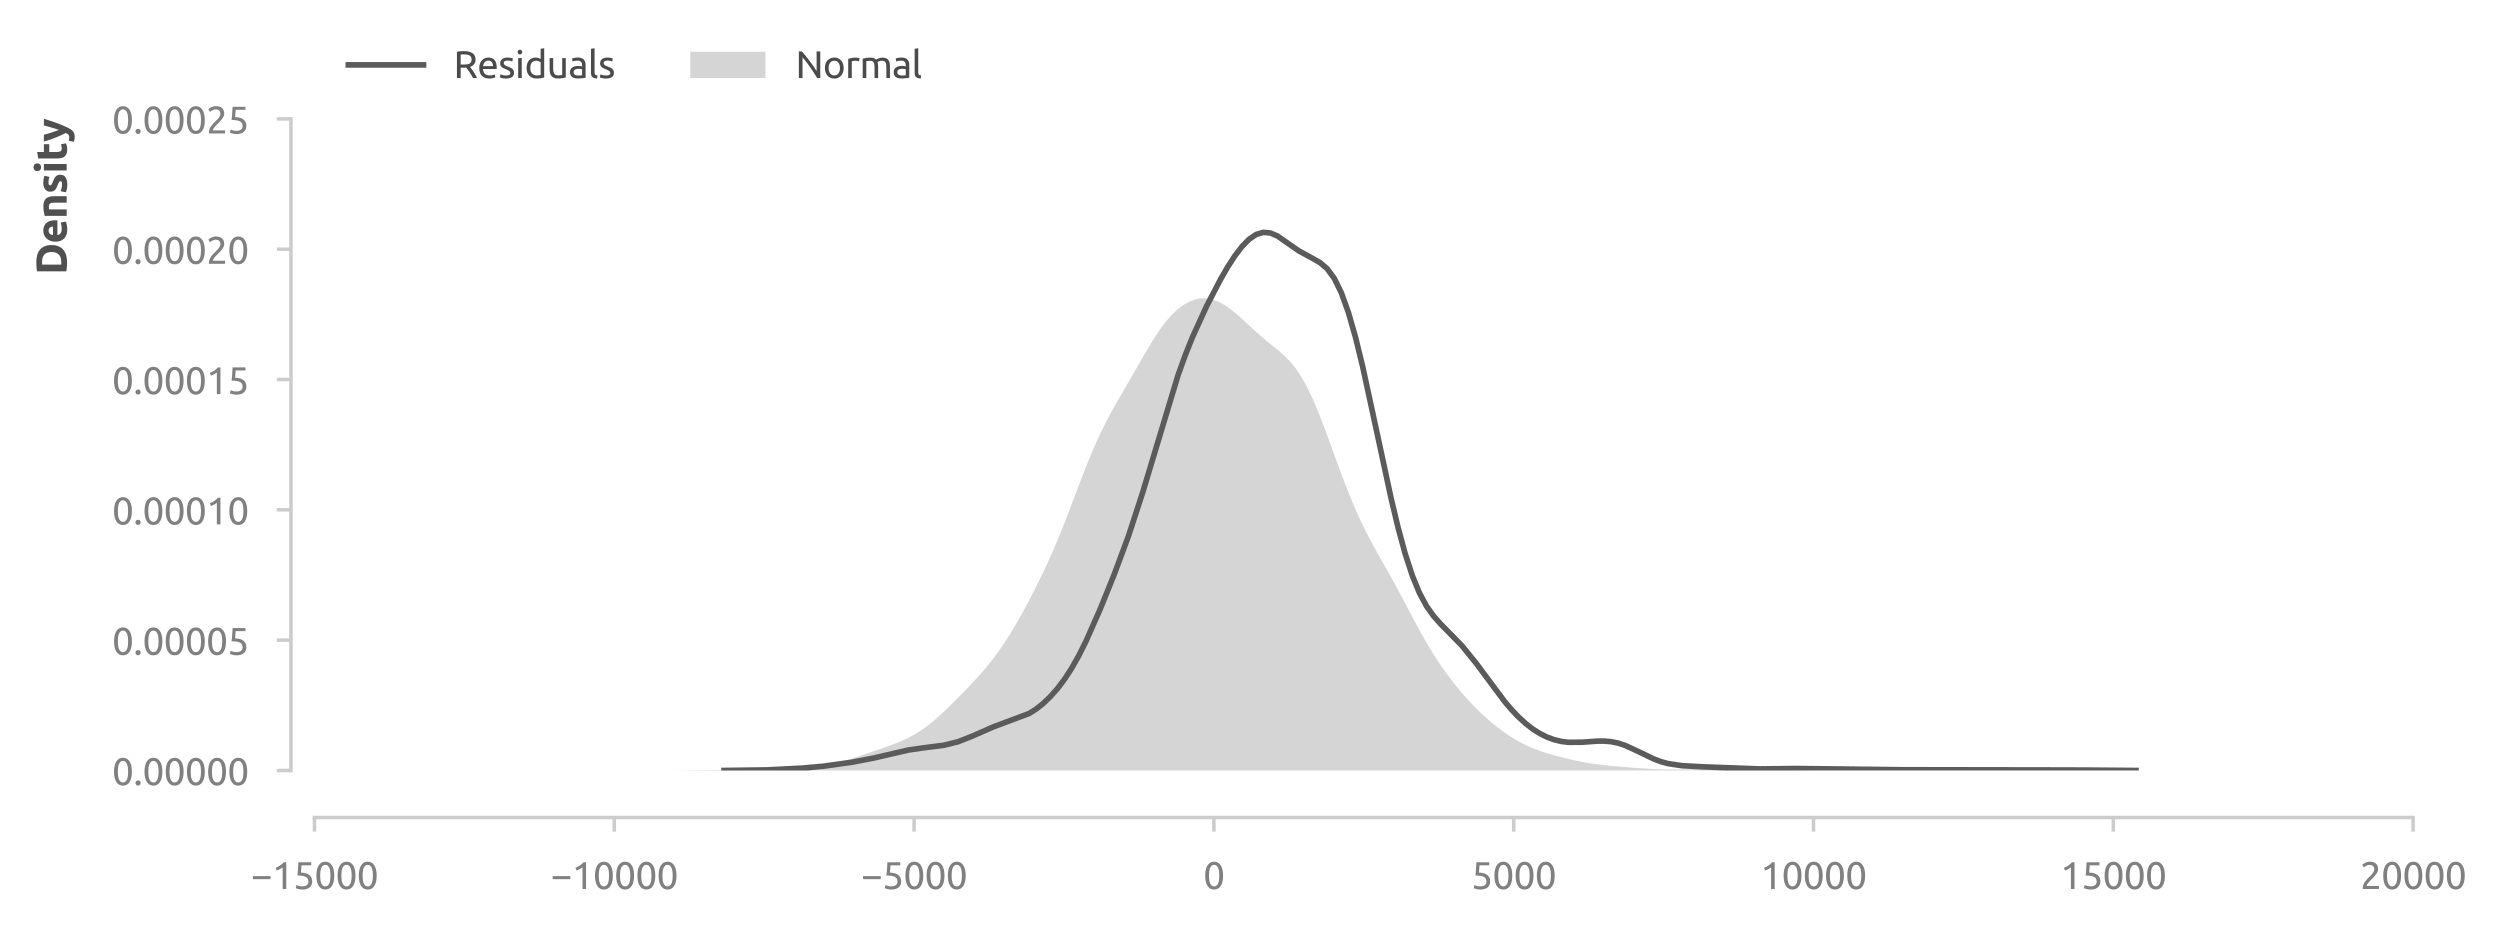 <?xml version="1.0" encoding="utf-8" standalone="no"?>
<!DOCTYPE svg PUBLIC "-//W3C//DTD SVG 1.1//EN"
  "http://www.w3.org/Graphics/SVG/1.1/DTD/svg11.dtd">
<svg xmlns:xlink="http://www.w3.org/1999/xlink" width="531.772pt" height="197.775pt" viewBox="0 0 531.772 197.775" xmlns="http://www.w3.org/2000/svg" version="1.1">
 <defs>
  <style type="text/css">*{stroke-linejoin: round; stroke-linecap: butt}</style>
 </defs>
 <g id="figure_1">
  <g id="patch_1">
   <path d="M 0 197.775 
L 531.772 197.775 
L 531.772 -0 
L 0 -0 
L 0 197.775 
z
" style="fill: none"/>
  </g>
  <g id="axes_1">
   <g id="patch_2">
    <path d="M 66.891 163.887 
L 513.291 163.887 
L 513.291 25.288 
L 66.891 25.288 
L 66.891 163.887 
z
" style="fill: none"/>
   </g>
   <g id="matplotlib.axis_1">
    <g id="xtick_1">
     <g id="line2d_1">
      <defs>
       <path id="m6a09c5ef6e" d="M 0 0 
L 0 3 
" style="stroke: #cccccc; stroke-width: 0.75"/>
      </defs>
      <g>
       <use xlink:href="#m6a09c5ef6e" x="66.891" y="173.887" style="fill: #cccccc; stroke: #cccccc; stroke-width: 0.75"/>
      </g>
     </g>
     <g id="text_1">
      <!-- −15000 -->
      <g style="fill: #808080" transform="translate(53.353 189.095) scale(0.08 -0.08)">
       <defs>
        <path id="Ubuntu-2212" d="M 339 2138 
L 3270 2138 
L 3270 1632 
L 339 1632 
L 339 2138 
z
" transform="scale(0.016)"/>
        <path id="Ubuntu-31" d="M 595 3520 
Q 960 3661 1305 3881 
Q 1651 4102 1939 4435 
L 2362 4435 
L 2362 0 
L 1766 0 
L 1766 3610 
Q 1690 3539 1578 3462 
Q 1466 3386 1334 3315 
Q 1203 3245 1059 3181 
Q 915 3117 781 3072 
L 595 3520 
z
" transform="scale(0.016)"/>
        <path id="Ubuntu-35" d="M 1274 2726 
Q 2240 2688 2691 2304 
Q 3142 1920 3142 1261 
Q 3142 966 3043 716 
Q 2944 467 2742 288 
Q 2541 109 2233 6 
Q 1926 -96 1504 -96 
Q 1338 -96 1165 -70 
Q 992 -45 845 -6 
Q 698 32 582 70 
Q 467 109 416 134 
L 531 653 
Q 640 602 886 518 
Q 1133 435 1491 435 
Q 1779 435 1974 499 
Q 2170 563 2291 672 
Q 2413 781 2467 925 
Q 2522 1069 2522 1229 
Q 2522 1472 2438 1661 
Q 2355 1850 2144 1978 
Q 1933 2106 1581 2173 
Q 1229 2240 691 2240 
Q 730 2554 752 2829 
Q 774 3104 793 3366 
Q 813 3629 825 3888 
Q 838 4147 851 4435 
L 2989 4435 
L 2989 3930 
L 1370 3930 
Q 1363 3834 1350 3670 
Q 1338 3507 1325 3331 
Q 1312 3155 1299 2988 
Q 1286 2822 1274 2726 
z
" transform="scale(0.016)"/>
        <path id="Ubuntu-30" d="M 320 2221 
Q 320 3334 713 3936 
Q 1107 4538 1805 4538 
Q 2502 4538 2896 3936 
Q 3290 3334 3290 2221 
Q 3290 1107 2896 505 
Q 2502 -96 1805 -96 
Q 1107 -96 713 505 
Q 320 1107 320 2221 
z
M 2662 2221 
Q 2662 2586 2620 2912 
Q 2579 3238 2480 3481 
Q 2381 3725 2214 3869 
Q 2048 4013 1805 4013 
Q 1562 4013 1395 3869 
Q 1229 3725 1129 3481 
Q 1030 3238 988 2912 
Q 947 2586 947 2221 
Q 947 1856 988 1529 
Q 1030 1203 1129 960 
Q 1229 717 1395 573 
Q 1562 429 1805 429 
Q 2048 429 2214 573 
Q 2381 717 2480 960 
Q 2579 1203 2620 1529 
Q 2662 1856 2662 2221 
z
" transform="scale(0.016)"/>
       </defs>
       <use xlink:href="#Ubuntu-2212"/>
       <use xlink:href="#Ubuntu-31" x="56.4"/>
       <use xlink:href="#Ubuntu-35" x="112.8"/>
       <use xlink:href="#Ubuntu-30" x="169.2"/>
       <use xlink:href="#Ubuntu-30" x="225.6"/>
       <use xlink:href="#Ubuntu-30" x="282"/>
      </g>
     </g>
    </g>
    <g id="xtick_2">
     <g id="line2d_2">
      <g>
       <use xlink:href="#m6a09c5ef6e" x="130.662" y="173.887" style="fill: #cccccc; stroke: #cccccc; stroke-width: 0.75"/>
      </g>
     </g>
     <g id="text_2">
      <!-- −10000 -->
      <g style="fill: #808080" transform="translate(117.125 189.095) scale(0.08 -0.08)">
       <use xlink:href="#Ubuntu-2212"/>
       <use xlink:href="#Ubuntu-31" x="56.4"/>
       <use xlink:href="#Ubuntu-30" x="112.8"/>
       <use xlink:href="#Ubuntu-30" x="169.2"/>
       <use xlink:href="#Ubuntu-30" x="225.6"/>
       <use xlink:href="#Ubuntu-30" x="282"/>
      </g>
     </g>
    </g>
    <g id="xtick_3">
     <g id="line2d_3">
      <g>
       <use xlink:href="#m6a09c5ef6e" x="194.434" y="173.887" style="fill: #cccccc; stroke: #cccccc; stroke-width: 0.75"/>
      </g>
     </g>
     <g id="text_3">
      <!-- −5000 -->
      <g style="fill: #808080" transform="translate(183.153 189.095) scale(0.08 -0.08)">
       <use xlink:href="#Ubuntu-2212"/>
       <use xlink:href="#Ubuntu-35" x="56.4"/>
       <use xlink:href="#Ubuntu-30" x="112.8"/>
       <use xlink:href="#Ubuntu-30" x="169.2"/>
       <use xlink:href="#Ubuntu-30" x="225.6"/>
      </g>
     </g>
    </g>
    <g id="xtick_4">
     <g id="line2d_4">
      <g>
       <use xlink:href="#m6a09c5ef6e" x="258.205" y="173.887" style="fill: #cccccc; stroke: #cccccc; stroke-width: 0.75"/>
      </g>
     </g>
     <g id="text_4">
      <!-- 0 -->
      <g style="fill: #808080" transform="translate(255.949 189.095) scale(0.08 -0.08)">
       <use xlink:href="#Ubuntu-30"/>
      </g>
     </g>
    </g>
    <g id="xtick_5">
     <g id="line2d_5">
      <g>
       <use xlink:href="#m6a09c5ef6e" x="321.977" y="173.887" style="fill: #cccccc; stroke: #cccccc; stroke-width: 0.75"/>
      </g>
     </g>
     <g id="text_5">
      <!-- 5000 -->
      <g style="fill: #808080" transform="translate(312.952 189.095) scale(0.08 -0.08)">
       <use xlink:href="#Ubuntu-35"/>
       <use xlink:href="#Ubuntu-30" x="56.4"/>
       <use xlink:href="#Ubuntu-30" x="112.8"/>
       <use xlink:href="#Ubuntu-30" x="169.2"/>
      </g>
     </g>
    </g>
    <g id="xtick_6">
     <g id="line2d_6">
      <g>
       <use xlink:href="#m6a09c5ef6e" x="385.748" y="173.887" style="fill: #cccccc; stroke: #cccccc; stroke-width: 0.75"/>
      </g>
     </g>
     <g id="text_6">
      <!-- 10000 -->
      <g style="fill: #808080" transform="translate(374.467 189.095) scale(0.08 -0.08)">
       <use xlink:href="#Ubuntu-31"/>
       <use xlink:href="#Ubuntu-30" x="56.4"/>
       <use xlink:href="#Ubuntu-30" x="112.8"/>
       <use xlink:href="#Ubuntu-30" x="169.2"/>
       <use xlink:href="#Ubuntu-30" x="225.6"/>
      </g>
     </g>
    </g>
    <g id="xtick_7">
     <g id="line2d_7">
      <g>
       <use xlink:href="#m6a09c5ef6e" x="449.52" y="173.887" style="fill: #cccccc; stroke: #cccccc; stroke-width: 0.75"/>
      </g>
     </g>
     <g id="text_7">
      <!-- 15000 -->
      <g style="fill: #808080" transform="translate(438.238 189.095) scale(0.08 -0.08)">
       <use xlink:href="#Ubuntu-31"/>
       <use xlink:href="#Ubuntu-35" x="56.4"/>
       <use xlink:href="#Ubuntu-30" x="112.8"/>
       <use xlink:href="#Ubuntu-30" x="169.2"/>
       <use xlink:href="#Ubuntu-30" x="225.6"/>
      </g>
     </g>
    </g>
    <g id="xtick_8">
     <g id="line2d_8">
      <g>
       <use xlink:href="#m6a09c5ef6e" x="513.291" y="173.887" style="fill: #cccccc; stroke: #cccccc; stroke-width: 0.75"/>
      </g>
     </g>
     <g id="text_8">
      <!-- 20000 -->
      <g style="fill: #808080" transform="translate(502.01 189.095) scale(0.08 -0.08)">
       <defs>
        <path id="Ubuntu-32" d="M 2989 3302 
Q 2989 3072 2896 2857 
Q 2803 2643 2649 2435 
Q 2496 2227 2304 2025 
Q 2112 1824 1920 1632 
Q 1811 1523 1667 1376 
Q 1523 1229 1395 1069 
Q 1267 909 1180 761 
Q 1094 614 1094 506 
L 3136 506 
L 3136 0 
L 448 0 
Q 442 38 442 76 
Q 442 115 442 147 
Q 442 448 541 707 
Q 640 966 800 1196 
Q 960 1427 1158 1632 
Q 1357 1837 1549 2029 
Q 1709 2182 1853 2332 
Q 1997 2483 2109 2633 
Q 2221 2784 2288 2944 
Q 2355 3104 2355 3283 
Q 2355 3475 2294 3609 
Q 2234 3744 2131 3833 
Q 2029 3923 1891 3964 
Q 1754 4006 1600 4006 
Q 1414 4006 1260 3955 
Q 1107 3904 985 3837 
Q 864 3770 781 3696 
Q 698 3622 653 3584 
L 358 4006 
Q 416 4070 531 4163 
Q 646 4256 806 4339 
Q 966 4422 1164 4480 
Q 1363 4538 1594 4538 
Q 2291 4538 2640 4214 
Q 2989 3891 2989 3302 
z
" transform="scale(0.016)"/>
       </defs>
       <use xlink:href="#Ubuntu-32"/>
       <use xlink:href="#Ubuntu-30" x="56.4"/>
       <use xlink:href="#Ubuntu-30" x="112.8"/>
       <use xlink:href="#Ubuntu-30" x="169.2"/>
       <use xlink:href="#Ubuntu-30" x="225.6"/>
      </g>
     </g>
    </g>
   </g>
   <g id="matplotlib.axis_2">
    <g id="ytick_1">
     <g id="line2d_9">
      <defs>
       <path id="m3e6ba04add" d="M 0 0 
L -3 0 
" style="stroke: #cccccc; stroke-width: 0.75"/>
      </defs>
      <g>
       <use xlink:href="#m3e6ba04add" x="61.891" y="163.887" style="fill: #cccccc; stroke: #cccccc; stroke-width: 0.75"/>
      </g>
     </g>
     <g id="text_9">
      <!-- 0.00000 -->
      <g style="fill: #808080" transform="translate(23.848 166.991) scale(0.08 -0.08)">
       <defs>
        <path id="Ubuntu-2e" d="M 1216 346 
Q 1216 173 1101 45 
Q 986 -83 787 -83 
Q 589 -83 473 45 
Q 358 173 358 346 
Q 358 518 473 646 
Q 589 774 787 774 
Q 986 774 1101 646 
Q 1216 518 1216 346 
z
" transform="scale(0.016)"/>
       </defs>
       <use xlink:href="#Ubuntu-30"/>
       <use xlink:href="#Ubuntu-2e" x="56.4"/>
       <use xlink:href="#Ubuntu-30" x="81"/>
       <use xlink:href="#Ubuntu-30" x="137.4"/>
       <use xlink:href="#Ubuntu-30" x="193.8"/>
       <use xlink:href="#Ubuntu-30" x="250.2"/>
       <use xlink:href="#Ubuntu-30" x="306.6"/>
      </g>
     </g>
    </g>
    <g id="ytick_2">
     <g id="line2d_10">
      <g>
       <use xlink:href="#m3e6ba04add" x="61.891" y="136.167" style="fill: #cccccc; stroke: #cccccc; stroke-width: 0.75"/>
      </g>
     </g>
     <g id="text_10">
      <!-- 0.00005 -->
      <g style="fill: #808080" transform="translate(23.848 139.271) scale(0.08 -0.08)">
       <use xlink:href="#Ubuntu-30"/>
       <use xlink:href="#Ubuntu-2e" x="56.4"/>
       <use xlink:href="#Ubuntu-30" x="81"/>
       <use xlink:href="#Ubuntu-30" x="137.4"/>
       <use xlink:href="#Ubuntu-30" x="193.8"/>
       <use xlink:href="#Ubuntu-30" x="250.2"/>
       <use xlink:href="#Ubuntu-35" x="306.6"/>
      </g>
     </g>
    </g>
    <g id="ytick_3">
     <g id="line2d_11">
      <g>
       <use xlink:href="#m3e6ba04add" x="61.891" y="108.448" style="fill: #cccccc; stroke: #cccccc; stroke-width: 0.75"/>
      </g>
     </g>
     <g id="text_11">
      <!-- 0.00010 -->
      <g style="fill: #808080" transform="translate(23.848 111.551) scale(0.08 -0.08)">
       <use xlink:href="#Ubuntu-30"/>
       <use xlink:href="#Ubuntu-2e" x="56.4"/>
       <use xlink:href="#Ubuntu-30" x="81"/>
       <use xlink:href="#Ubuntu-30" x="137.4"/>
       <use xlink:href="#Ubuntu-30" x="193.8"/>
       <use xlink:href="#Ubuntu-31" x="250.2"/>
       <use xlink:href="#Ubuntu-30" x="306.6"/>
      </g>
     </g>
    </g>
    <g id="ytick_4">
     <g id="line2d_12">
      <g>
       <use xlink:href="#m3e6ba04add" x="61.891" y="80.728" style="fill: #cccccc; stroke: #cccccc; stroke-width: 0.75"/>
      </g>
     </g>
     <g id="text_12">
      <!-- 0.00015 -->
      <g style="fill: #808080" transform="translate(23.848 83.831) scale(0.08 -0.08)">
       <use xlink:href="#Ubuntu-30"/>
       <use xlink:href="#Ubuntu-2e" x="56.4"/>
       <use xlink:href="#Ubuntu-30" x="81"/>
       <use xlink:href="#Ubuntu-30" x="137.4"/>
       <use xlink:href="#Ubuntu-30" x="193.8"/>
       <use xlink:href="#Ubuntu-31" x="250.2"/>
       <use xlink:href="#Ubuntu-35" x="306.6"/>
      </g>
     </g>
    </g>
    <g id="ytick_5">
     <g id="line2d_13">
      <g>
       <use xlink:href="#m3e6ba04add" x="61.891" y="53.008" style="fill: #cccccc; stroke: #cccccc; stroke-width: 0.75"/>
      </g>
     </g>
     <g id="text_13">
      <!-- 0.00020 -->
      <g style="fill: #808080" transform="translate(23.848 56.111) scale(0.08 -0.08)">
       <use xlink:href="#Ubuntu-30"/>
       <use xlink:href="#Ubuntu-2e" x="56.4"/>
       <use xlink:href="#Ubuntu-30" x="81"/>
       <use xlink:href="#Ubuntu-30" x="137.4"/>
       <use xlink:href="#Ubuntu-30" x="193.8"/>
       <use xlink:href="#Ubuntu-32" x="250.2"/>
       <use xlink:href="#Ubuntu-30" x="306.6"/>
      </g>
     </g>
    </g>
    <g id="ytick_6">
     <g id="line2d_14">
      <g>
       <use xlink:href="#m3e6ba04add" x="61.891" y="25.288" style="fill: #cccccc; stroke: #cccccc; stroke-width: 0.75"/>
      </g>
     </g>
     <g id="text_14">
      <!-- 0.00025 -->
      <g style="fill: #808080" transform="translate(23.848 28.391) scale(0.08 -0.08)">
       <use xlink:href="#Ubuntu-30"/>
       <use xlink:href="#Ubuntu-2e" x="56.4"/>
       <use xlink:href="#Ubuntu-30" x="81"/>
       <use xlink:href="#Ubuntu-30" x="137.4"/>
       <use xlink:href="#Ubuntu-30" x="193.8"/>
       <use xlink:href="#Ubuntu-32" x="250.2"/>
       <use xlink:href="#Ubuntu-35" x="306.6"/>
      </g>
     </g>
    </g>
    <g id="text_15">
     <!-- Density -->
     <g style="fill: #505050" transform="translate(14.183 58.455) rotate(-90) scale(0.09 -0.09)">
      <defs>
       <path id="Ubuntu-Bold-44" d="M 1510 813 
Q 1581 806 1673 803 
Q 1766 800 1894 800 
Q 2643 800 3004 1177 
Q 3366 1555 3366 2221 
Q 3366 2918 3020 3276 
Q 2675 3635 1926 3635 
Q 1824 3635 1715 3632 
Q 1606 3629 1510 3616 
L 1510 813 
z
M 4397 2221 
Q 4397 1645 4217 1216 
Q 4038 787 3708 505 
Q 3379 224 2905 83 
Q 2432 -58 1843 -58 
Q 1574 -58 1216 -35 
Q 858 -13 512 58 
L 512 4378 
Q 858 4442 1232 4464 
Q 1606 4486 1875 4486 
Q 2445 4486 2909 4358 
Q 3373 4230 3705 3955 
Q 4038 3680 4217 3251 
Q 4397 2822 4397 2221 
z
" transform="scale(0.016)"/>
       <path id="Ubuntu-Bold-65" d="M 288 1658 
Q 288 2106 425 2442 
Q 563 2778 787 3002 
Q 1011 3226 1302 3341 
Q 1594 3456 1901 3456 
Q 2618 3456 3034 3017 
Q 3450 2579 3450 1728 
Q 3450 1645 3443 1545 
Q 3437 1446 3430 1370 
L 1267 1370 
Q 1299 1075 1542 902 
Q 1786 730 2195 730 
Q 2458 730 2710 778 
Q 2963 826 3123 896 
L 3251 122 
Q 3174 83 3046 44 
Q 2918 6 2761 -22 
Q 2605 -51 2425 -70 
Q 2246 -90 2067 -90 
Q 1613 -90 1277 44 
Q 941 179 720 412 
Q 499 646 393 966 
Q 288 1286 288 1658 
z
M 2528 2022 
Q 2522 2144 2486 2259 
Q 2451 2374 2377 2464 
Q 2304 2554 2192 2611 
Q 2080 2669 1914 2669 
Q 1754 2669 1638 2614 
Q 1523 2560 1446 2470 
Q 1370 2381 1328 2262 
Q 1286 2144 1267 2022 
L 2528 2022 
z
" transform="scale(0.016)"/>
       <path id="Ubuntu-Bold-6e" d="M 448 3251 
Q 691 3322 1075 3382 
Q 1459 3443 1882 3443 
Q 2310 3443 2595 3331 
Q 2880 3219 3046 3014 
Q 3213 2810 3283 2528 
Q 3354 2246 3354 1901 
L 3354 0 
L 2400 0 
L 2400 1786 
Q 2400 2246 2278 2438 
Q 2157 2630 1824 2630 
Q 1722 2630 1606 2620 
Q 1491 2611 1402 2598 
L 1402 0 
L 448 0 
L 448 3251 
z
" transform="scale(0.016)"/>
       <path id="Ubuntu-Bold-73" d="M 1414 685 
Q 1677 685 1785 736 
Q 1894 787 1894 934 
Q 1894 1050 1753 1136 
Q 1613 1222 1325 1331 
Q 1101 1414 918 1504 
Q 736 1594 608 1718 
Q 480 1843 409 2016 
Q 339 2189 339 2432 
Q 339 2906 691 3181 
Q 1043 3456 1658 3456 
Q 1965 3456 2246 3401 
Q 2528 3347 2694 3283 
L 2528 2541 
Q 2362 2598 2166 2643 
Q 1971 2688 1728 2688 
Q 1280 2688 1280 2438 
Q 1280 2381 1299 2336 
Q 1318 2291 1376 2249 
Q 1434 2208 1533 2160 
Q 1632 2112 1786 2054 
Q 2099 1939 2304 1827 
Q 2509 1715 2627 1584 
Q 2746 1453 2794 1293 
Q 2842 1133 2842 922 
Q 2842 422 2467 166 
Q 2093 -90 1408 -90 
Q 960 -90 662 -13 
Q 365 64 250 115 
L 410 890 
Q 653 794 909 739 
Q 1165 685 1414 685 
z
" transform="scale(0.016)"/>
       <path id="Ubuntu-Bold-69" d="M 1402 0 
L 448 0 
L 448 3366 
L 1402 3366 
L 1402 0 
z
M 1491 4339 
Q 1491 4077 1321 3926 
Q 1152 3776 922 3776 
Q 691 3776 521 3926 
Q 352 4077 352 4339 
Q 352 4602 521 4752 
Q 691 4902 922 4902 
Q 1152 4902 1321 4752 
Q 1491 4602 1491 4339 
z
" transform="scale(0.016)"/>
       <path id="Ubuntu-Bold-74" d="M 416 4205 
L 1370 4358 
L 1370 3366 
L 2515 3366 
L 2515 2573 
L 1370 2573 
L 1370 1389 
Q 1370 1088 1475 909 
Q 1581 730 1901 730 
Q 2054 730 2217 758 
Q 2381 787 2515 838 
L 2650 96 
Q 2477 26 2265 -25 
Q 2054 -77 1747 -77 
Q 1357 -77 1101 28 
Q 845 134 691 323 
Q 538 512 477 781 
Q 416 1050 416 1376 
L 416 4205 
z
" transform="scale(0.016)"/>
       <path id="Ubuntu-Bold-79" d="M 3437 3366 
Q 3149 2394 2835 1542 
Q 2522 691 2150 -109 
Q 2016 -397 1881 -598 
Q 1747 -800 1587 -931 
Q 1427 -1062 1225 -1123 
Q 1024 -1184 755 -1184 
Q 531 -1184 342 -1142 
Q 154 -1101 32 -1050 
L 198 -288 
Q 346 -339 461 -358 
Q 576 -378 704 -378 
Q 960 -378 1097 -240 
Q 1235 -102 1331 141 
Q 1005 781 678 1577 
Q 352 2374 64 3366 
L 1075 3366 
Q 1139 3117 1225 2825 
Q 1312 2534 1408 2236 
Q 1504 1939 1603 1657 
Q 1702 1376 1792 1146 
Q 1875 1376 1964 1657 
Q 2054 1939 2140 2236 
Q 2227 2534 2307 2825 
Q 2387 3117 2451 3366 
L 3437 3366 
z
" transform="scale(0.016)"/>
      </defs>
      <use xlink:href="#Ubuntu-Bold-44"/>
      <use xlink:href="#Ubuntu-Bold-65" x="73.7"/>
      <use xlink:href="#Ubuntu-Bold-6e" x="132.1"/>
      <use xlink:href="#Ubuntu-Bold-73" x="191"/>
      <use xlink:href="#Ubuntu-Bold-69" x="239.5"/>
      <use xlink:href="#Ubuntu-Bold-74" x="268.4"/>
      <use xlink:href="#Ubuntu-Bold-79" x="313.8"/>
     </g>
    </g>
   </g>
   <g id="PolyCollection_1">
    <defs>
     <path id="m741fd8e665" d="M 139.132 -33.889 
L 139.132 -33.888 
L 140.395 -33.888 
L 141.658 -33.888 
L 142.922 -33.888 
L 144.185 -33.888 
L 145.448 -33.888 
L 146.711 -33.888 
L 147.975 -33.888 
L 149.238 -33.888 
L 150.501 -33.888 
L 151.765 -33.888 
L 153.028 -33.888 
L 154.291 -33.888 
L 155.555 -33.888 
L 156.818 -33.888 
L 158.081 -33.888 
L 159.345 -33.888 
L 160.608 -33.888 
L 161.871 -33.888 
L 163.135 -33.888 
L 164.398 -33.888 
L 165.661 -33.888 
L 166.925 -33.888 
L 168.188 -33.888 
L 169.451 -33.888 
L 170.715 -33.888 
L 171.978 -33.888 
L 173.241 -33.888 
L 174.504 -33.888 
L 175.768 -33.888 
L 177.031 -33.888 
L 178.294 -33.888 
L 179.558 -33.888 
L 180.821 -33.888 
L 182.084 -33.888 
L 183.348 -33.888 
L 184.611 -33.888 
L 185.874 -33.888 
L 187.138 -33.888 
L 188.401 -33.888 
L 189.664 -33.888 
L 190.928 -33.888 
L 192.191 -33.888 
L 193.454 -33.888 
L 194.718 -33.888 
L 195.981 -33.888 
L 197.244 -33.888 
L 198.508 -33.888 
L 199.771 -33.888 
L 201.034 -33.888 
L 202.297 -33.888 
L 203.561 -33.888 
L 204.824 -33.888 
L 206.087 -33.888 
L 207.351 -33.888 
L 208.614 -33.888 
L 209.877 -33.888 
L 211.141 -33.888 
L 212.404 -33.888 
L 213.667 -33.888 
L 214.931 -33.888 
L 216.194 -33.888 
L 217.457 -33.888 
L 218.721 -33.888 
L 219.984 -33.888 
L 221.247 -33.888 
L 222.511 -33.888 
L 223.774 -33.888 
L 225.037 -33.888 
L 226.301 -33.888 
L 227.564 -33.888 
L 228.827 -33.888 
L 230.09 -33.888 
L 231.354 -33.888 
L 232.617 -33.888 
L 233.88 -33.888 
L 235.144 -33.888 
L 236.407 -33.888 
L 237.67 -33.888 
L 238.934 -33.888 
L 240.197 -33.888 
L 241.46 -33.888 
L 242.724 -33.888 
L 243.987 -33.888 
L 245.25 -33.888 
L 246.514 -33.888 
L 247.777 -33.888 
L 249.04 -33.888 
L 250.304 -33.888 
L 251.567 -33.888 
L 252.83 -33.888 
L 254.094 -33.888 
L 255.357 -33.888 
L 256.62 -33.888 
L 257.883 -33.888 
L 259.147 -33.888 
L 260.41 -33.888 
L 261.673 -33.888 
L 262.937 -33.888 
L 264.2 -33.888 
L 265.463 -33.888 
L 266.727 -33.888 
L 267.99 -33.888 
L 269.253 -33.888 
L 270.517 -33.888 
L 271.78 -33.888 
L 273.043 -33.888 
L 274.307 -33.888 
L 275.57 -33.888 
L 276.833 -33.888 
L 278.097 -33.888 
L 279.36 -33.888 
L 280.623 -33.888 
L 281.887 -33.888 
L 283.15 -33.888 
L 284.413 -33.888 
L 285.676 -33.888 
L 286.94 -33.888 
L 288.203 -33.888 
L 289.466 -33.888 
L 290.73 -33.888 
L 291.993 -33.888 
L 293.256 -33.888 
L 294.52 -33.888 
L 295.783 -33.888 
L 297.046 -33.888 
L 298.31 -33.888 
L 299.573 -33.888 
L 300.836 -33.888 
L 302.1 -33.888 
L 303.363 -33.888 
L 304.626 -33.888 
L 305.89 -33.888 
L 307.153 -33.888 
L 308.416 -33.888 
L 309.68 -33.888 
L 310.943 -33.888 
L 312.206 -33.888 
L 313.47 -33.888 
L 314.733 -33.888 
L 315.996 -33.888 
L 317.259 -33.888 
L 318.523 -33.888 
L 319.786 -33.888 
L 321.049 -33.888 
L 322.313 -33.888 
L 323.576 -33.888 
L 324.839 -33.888 
L 326.103 -33.888 
L 327.366 -33.888 
L 328.629 -33.888 
L 329.893 -33.888 
L 331.156 -33.888 
L 332.419 -33.888 
L 333.683 -33.888 
L 334.946 -33.888 
L 336.209 -33.888 
L 337.473 -33.888 
L 338.736 -33.888 
L 339.999 -33.888 
L 341.263 -33.888 
L 342.526 -33.888 
L 343.789 -33.888 
L 345.052 -33.888 
L 346.316 -33.888 
L 347.579 -33.888 
L 348.842 -33.888 
L 350.106 -33.888 
L 351.369 -33.888 
L 352.632 -33.888 
L 353.896 -33.888 
L 355.159 -33.888 
L 356.422 -33.888 
L 357.686 -33.888 
L 358.949 -33.888 
L 360.212 -33.888 
L 361.476 -33.888 
L 362.739 -33.888 
L 364.002 -33.888 
L 365.266 -33.888 
L 366.529 -33.888 
L 367.792 -33.888 
L 369.056 -33.888 
L 370.319 -33.888 
L 371.582 -33.888 
L 372.845 -33.888 
L 374.109 -33.888 
L 375.372 -33.888 
L 376.635 -33.888 
L 377.899 -33.888 
L 379.162 -33.888 
L 380.425 -33.888 
L 381.689 -33.888 
L 382.952 -33.888 
L 384.215 -33.888 
L 385.479 -33.888 
L 386.742 -33.888 
L 388.005 -33.888 
L 389.269 -33.888 
L 390.532 -33.888 
L 390.532 -33.889 
L 390.532 -33.889 
L 389.269 -33.891 
L 388.005 -33.893 
L 386.742 -33.898 
L 385.479 -33.906 
L 384.215 -33.919 
L 382.952 -33.936 
L 381.689 -33.958 
L 380.425 -33.986 
L 379.162 -34.017 
L 377.899 -34.05 
L 376.635 -34.082 
L 375.372 -34.109 
L 374.109 -34.13 
L 372.845 -34.143 
L 371.582 -34.15 
L 370.319 -34.153 
L 369.056 -34.155 
L 367.792 -34.157 
L 366.529 -34.16 
L 365.266 -34.165 
L 364.002 -34.167 
L 362.739 -34.166 
L 361.476 -34.158 
L 360.212 -34.144 
L 358.949 -34.127 
L 357.686 -34.11 
L 356.422 -34.1 
L 355.159 -34.102 
L 353.896 -34.121 
L 352.632 -34.158 
L 351.369 -34.214 
L 350.106 -34.286 
L 348.842 -34.371 
L 347.579 -34.465 
L 346.316 -34.566 
L 345.052 -34.671 
L 343.789 -34.782 
L 342.526 -34.9 
L 341.263 -35.03 
L 339.999 -35.179 
L 338.736 -35.351 
L 337.473 -35.551 
L 336.209 -35.782 
L 334.946 -36.043 
L 333.683 -36.33 
L 332.419 -36.639 
L 331.156 -36.968 
L 329.893 -37.319 
L 328.629 -37.698 
L 327.366 -38.119 
L 326.103 -38.596 
L 324.839 -39.143 
L 323.576 -39.768 
L 322.313 -40.477 
L 321.049 -41.268 
L 319.786 -42.138 
L 318.523 -43.084 
L 317.259 -44.104 
L 315.996 -45.2 
L 314.733 -46.377 
L 313.47 -47.637 
L 312.206 -48.984 
L 310.943 -50.417 
L 309.68 -51.939 
L 308.416 -53.553 
L 307.153 -55.272 
L 305.89 -57.108 
L 304.626 -59.076 
L 303.363 -61.183 
L 302.1 -63.418 
L 300.836 -65.754 
L 299.573 -68.147 
L 298.31 -70.545 
L 297.046 -72.906 
L 295.783 -75.203 
L 294.52 -77.446 
L 293.256 -79.67 
L 291.993 -81.941 
L 290.73 -84.329 
L 289.466 -86.901 
L 288.203 -89.699 
L 286.94 -92.734 
L 285.676 -95.983 
L 284.413 -99.389 
L 283.15 -102.867 
L 281.887 -106.309 
L 280.623 -109.601 
L 279.36 -112.63 
L 278.097 -115.309 
L 276.833 -117.589 
L 275.57 -119.469 
L 274.307 -120.996 
L 273.043 -122.254 
L 271.78 -123.345 
L 270.517 -124.367 
L 269.253 -125.395 
L 267.99 -126.472 
L 266.727 -127.607 
L 265.463 -128.777 
L 264.2 -129.944 
L 262.937 -131.059 
L 261.673 -132.071 
L 260.41 -132.935 
L 259.147 -133.614 
L 257.883 -134.08 
L 256.62 -134.313 
L 255.357 -134.303 
L 254.094 -134.05 
L 252.83 -133.555 
L 251.567 -132.816 
L 250.304 -131.831 
L 249.04 -130.594 
L 247.777 -129.104 
L 246.514 -127.374 
L 245.25 -125.438 
L 243.987 -123.348 
L 242.724 -121.169 
L 241.46 -118.962 
L 240.197 -116.768 
L 238.934 -114.596 
L 237.67 -112.415 
L 236.407 -110.169 
L 235.144 -107.789 
L 233.88 -105.213 
L 232.617 -102.406 
L 231.354 -99.372 
L 230.09 -96.156 
L 228.827 -92.835 
L 227.564 -89.5 
L 226.301 -86.237 
L 225.037 -83.108 
L 223.774 -80.144 
L 222.511 -77.345 
L 221.247 -74.691 
L 219.984 -72.156 
L 218.721 -69.722 
L 217.457 -67.383 
L 216.194 -65.149 
L 214.931 -63.036 
L 213.667 -61.059 
L 212.404 -59.225 
L 211.141 -57.528 
L 209.877 -55.953 
L 208.614 -54.478 
L 207.351 -53.076 
L 206.087 -51.724 
L 204.824 -50.407 
L 203.561 -49.118 
L 202.297 -47.859 
L 201.034 -46.639 
L 199.771 -45.475 
L 198.508 -44.382 
L 197.244 -43.378 
L 195.981 -42.473 
L 194.718 -41.672 
L 193.454 -40.97 
L 192.191 -40.356 
L 190.928 -39.816 
L 189.664 -39.329 
L 188.401 -38.875 
L 187.138 -38.438 
L 185.874 -38.005 
L 184.611 -37.569 
L 183.348 -37.131 
L 182.084 -36.698 
L 180.821 -36.283 
L 179.558 -35.896 
L 178.294 -35.549 
L 177.031 -35.247 
L 175.768 -34.99 
L 174.504 -34.774 
L 173.241 -34.594 
L 171.978 -34.443 
L 170.715 -34.316 
L 169.451 -34.21 
L 168.188 -34.124 
L 166.925 -34.056 
L 165.661 -34.007 
L 164.398 -33.975 
L 163.135 -33.959 
L 161.871 -33.955 
L 160.608 -33.96 
L 159.345 -33.972 
L 158.081 -33.987 
L 156.818 -34 
L 155.555 -34.009 
L 154.291 -34.011 
L 153.028 -34.007 
L 151.765 -33.995 
L 150.501 -33.979 
L 149.238 -33.961 
L 147.975 -33.943 
L 146.711 -33.927 
L 145.448 -33.914 
L 144.185 -33.904 
L 142.922 -33.897 
L 141.658 -33.893 
L 140.395 -33.89 
L 139.132 -33.889 
z
" style="stroke: #5b5b5b; stroke-width: 0.01"/>
    </defs>
    <g clip-path="url(#p1415a729cd)">
     <use xlink:href="#m741fd8e665" x="0" y="197.775" style="fill: #5b5b5b; fill-opacity: 0.25; stroke: #5b5b5b; stroke-width: 0.01"/>
    </g>
   </g>
   <g id="line2d_15">
    <path d="M 154.014 163.885 
L 163.069 163.767 
L 170.615 163.388 
L 175.142 162.981 
L 181.179 162.14 
L 185.706 161.272 
L 193.252 159.529 
L 196.27 159.096 
L 200.798 158.518 
L 203.816 157.764 
L 206.834 156.572 
L 211.362 154.584 
L 218.908 151.765 
L 220.417 150.81 
L 221.926 149.611 
L 223.435 148.161 
L 224.944 146.449 
L 226.453 144.448 
L 227.962 142.123 
L 229.472 139.448 
L 230.981 136.433 
L 233.999 129.612 
L 237.017 122.149 
L 240.036 114.019 
L 243.054 104.761 
L 250.6 79.748 
L 252.109 75.559 
L 253.618 71.782 
L 256.636 65.161 
L 259.655 59.356 
L 261.164 56.752 
L 262.673 54.42 
L 264.182 52.439 
L 265.691 50.895 
L 267.2 49.87 
L 268.71 49.424 
L 270.219 49.559 
L 271.728 50.2 
L 274.746 52.303 
L 276.255 53.354 
L 279.274 55.003 
L 280.783 55.866 
L 282.292 57.15 
L 283.801 59.197 
L 285.31 62.266 
L 286.819 66.467 
L 288.329 71.747 
L 289.838 77.921 
L 292.856 91.853 
L 295.874 105.89 
L 297.383 112.226 
L 298.893 117.784 
L 300.402 122.418 
L 301.911 126.094 
L 303.42 128.901 
L 304.929 131.032 
L 306.438 132.729 
L 310.966 137.348 
L 313.984 141.075 
L 320.021 149.188 
L 321.53 150.961 
L 323.039 152.545 
L 324.548 153.922 
L 326.057 155.088 
L 327.567 156.043 
L 329.076 156.793 
L 330.585 157.344 
L 332.094 157.707 
L 333.603 157.898 
L 336.621 157.874 
L 339.64 157.651 
L 341.149 157.63 
L 342.658 157.754 
L 344.167 158.059 
L 345.676 158.553 
L 348.695 159.953 
L 351.713 161.412 
L 353.222 161.984 
L 354.731 162.408 
L 357.75 162.867 
L 362.277 163.113 
L 374.35 163.559 
L 381.896 163.474 
L 387.933 163.534 
L 404.533 163.732 
L 436.226 163.783 
L 443.771 163.803 
L 454.335 163.886 
L 454.335 163.886 
" clip-path="url(#p1415a729cd)" style="fill: none; stroke: #5b5b5b; stroke-width: 1.2; stroke-linecap: square"/>
   </g>
   <g id="patch_3">
    <path d="M 61.891 163.887 
L 61.891 25.288 
" style="fill: none; stroke: #cccccc; stroke-width: 0.75; stroke-linejoin: miter; stroke-linecap: square"/>
   </g>
   <g id="patch_4">
    <path d="M 66.891 173.887 
L 513.291 173.887 
" style="fill: none; stroke: #cccccc; stroke-width: 0.75; stroke-linejoin: miter; stroke-linecap: square"/>
   </g>
   <g id="legend_1">
    <g id="line2d_16">
     <path d="M 74.091 13.807 
L 82.091 13.807 
L 90.091 13.807 
" style="fill: none; stroke: #5b5b5b; stroke-width: 1.2; stroke-linecap: square"/>
    </g>
    <g id="text_16">
     <!-- Residuals -->
     <g style="fill: #4b4b4b" transform="translate(96.491 16.608) scale(0.08 -0.08)">
      <defs>
       <path id="Ubuntu-52" d="M 2720 1856 
Q 2822 1728 2979 1520 
Q 3136 1312 3302 1059 
Q 3469 806 3632 531 
Q 3795 256 3910 0 
L 3232 0 
Q 3104 243 2953 492 
Q 2803 742 2649 969 
Q 2496 1197 2345 1395 
Q 2195 1594 2074 1741 
Q 1990 1734 1904 1734 
Q 1818 1734 1728 1734 
L 1171 1734 
L 1171 0 
L 550 0 
L 550 4371 
Q 813 4435 1136 4457 
Q 1459 4480 1728 4480 
Q 2662 4480 3152 4128 
Q 3642 3776 3642 3078 
Q 3642 2637 3408 2323 
Q 3174 2010 2720 1856 
z
M 1779 3936 
Q 1382 3936 1171 3917 
L 1171 2246 
L 1613 2246 
Q 1933 2246 2189 2278 
Q 2445 2310 2621 2400 
Q 2797 2490 2893 2653 
Q 2989 2816 2989 3085 
Q 2989 3334 2893 3500 
Q 2797 3667 2633 3763 
Q 2470 3859 2249 3897 
Q 2029 3936 1779 3936 
z
" transform="scale(0.016)"/>
       <path id="Ubuntu-65" d="M 326 1658 
Q 326 2099 454 2428 
Q 582 2758 793 2976 
Q 1005 3194 1280 3302 
Q 1555 3411 1843 3411 
Q 2515 3411 2873 2992 
Q 3232 2573 3232 1715 
Q 3232 1677 3232 1616 
Q 3232 1555 3226 1504 
L 947 1504 
Q 986 986 1248 717 
Q 1510 448 2067 448 
Q 2381 448 2595 502 
Q 2810 557 2918 608 
L 3002 109 
Q 2893 51 2621 -13 
Q 2349 -77 2003 -77 
Q 1568 -77 1251 54 
Q 934 186 729 416 
Q 525 646 425 963 
Q 326 1280 326 1658 
z
M 2611 1984 
Q 2618 2387 2410 2646 
Q 2202 2906 1837 2906 
Q 1632 2906 1475 2826 
Q 1318 2746 1209 2618 
Q 1101 2490 1040 2323 
Q 979 2157 960 1984 
L 2611 1984 
z
" transform="scale(0.016)"/>
       <path id="Ubuntu-73" d="M 1286 429 
Q 1651 429 1827 525 
Q 2003 621 2003 832 
Q 2003 1050 1830 1178 
Q 1658 1306 1261 1466 
Q 1069 1542 893 1622 
Q 717 1702 589 1811 
Q 461 1920 384 2073 
Q 307 2227 307 2451 
Q 307 2893 633 3152 
Q 960 3411 1523 3411 
Q 1664 3411 1805 3395 
Q 1946 3379 2067 3356 
Q 2189 3334 2281 3308 
Q 2374 3283 2426 3264 
L 2317 2752 
Q 2221 2803 2016 2857 
Q 1811 2912 1523 2912 
Q 1274 2912 1088 2813 
Q 902 2714 902 2502 
Q 902 2394 944 2310 
Q 986 2227 1072 2160 
Q 1158 2093 1286 2035 
Q 1414 1978 1594 1914 
Q 1830 1824 2016 1737 
Q 2202 1651 2333 1536 
Q 2464 1421 2534 1257 
Q 2605 1094 2605 858 
Q 2605 397 2262 160 
Q 1920 -77 1286 -77 
Q 845 -77 595 -3 
Q 346 70 256 109 
L 365 621 
Q 467 582 691 505 
Q 915 429 1286 429 
z
" transform="scale(0.016)"/>
       <path id="Ubuntu-69" d="M 1107 0 
L 512 0 
L 512 3328 
L 1107 3328 
L 1107 0 
z
M 806 3930 
Q 646 3930 534 4035 
Q 422 4141 422 4320 
Q 422 4499 534 4604 
Q 646 4710 806 4710 
Q 966 4710 1078 4604 
Q 1190 4499 1190 4320 
Q 1190 4141 1078 4035 
Q 966 3930 806 3930 
z
" transform="scale(0.016)"/>
       <path id="Ubuntu-64" d="M 2662 2624 
Q 2554 2714 2349 2797 
Q 2144 2880 1901 2880 
Q 1645 2880 1462 2787 
Q 1280 2694 1165 2531 
Q 1050 2368 998 2144 
Q 947 1920 947 1664 
Q 947 1082 1235 765 
Q 1523 448 2003 448 
Q 2246 448 2409 470 
Q 2573 493 2662 518 
L 2662 2624 
z
M 2662 4864 
L 3258 4966 
L 3258 96 
Q 3053 38 2733 -19 
Q 2413 -77 1997 -77 
Q 1613 -77 1305 44 
Q 998 166 780 390 
Q 563 614 444 937 
Q 326 1261 326 1664 
Q 326 2048 425 2368 
Q 525 2688 717 2918 
Q 909 3149 1187 3277 
Q 1466 3405 1824 3405 
Q 2112 3405 2333 3328 
Q 2554 3251 2662 3181 
L 2662 4864 
z
" transform="scale(0.016)"/>
       <path id="Ubuntu-75" d="M 3162 96 
Q 2957 45 2621 -12 
Q 2285 -70 1843 -70 
Q 1459 -70 1196 42 
Q 934 154 774 358 
Q 614 563 544 841 
Q 474 1120 474 1459 
L 474 3328 
L 1069 3328 
L 1069 1587 
Q 1069 979 1261 716 
Q 1453 454 1907 454 
Q 2003 454 2105 460 
Q 2208 467 2297 476 
Q 2387 486 2460 496 
Q 2534 506 2566 518 
L 2566 3328 
L 3162 3328 
L 3162 96 
z
" transform="scale(0.016)"/>
       <path id="Ubuntu-61" d="M 1638 429 
Q 1850 429 2013 438 
Q 2176 448 2285 474 
L 2285 1466 
Q 2221 1498 2077 1520 
Q 1933 1542 1728 1542 
Q 1594 1542 1443 1523 
Q 1293 1504 1168 1443 
Q 1043 1382 960 1276 
Q 877 1171 877 998 
Q 877 678 1081 553 
Q 1286 429 1638 429 
z
M 1587 3411 
Q 1946 3411 2192 3318 
Q 2438 3226 2588 3056 
Q 2739 2886 2803 2652 
Q 2867 2419 2867 2138 
L 2867 58 
Q 2790 45 2652 22 
Q 2515 0 2342 -19 
Q 2170 -38 1968 -54 
Q 1766 -70 1568 -70 
Q 1286 -70 1049 -12 
Q 813 45 640 169 
Q 467 294 371 499 
Q 275 704 275 992 
Q 275 1267 387 1465 
Q 499 1664 691 1785 
Q 883 1907 1139 1964 
Q 1395 2022 1677 2022 
Q 1766 2022 1862 2012 
Q 1958 2003 2044 1987 
Q 2131 1971 2195 1958 
Q 2259 1946 2285 1939 
L 2285 2106 
Q 2285 2253 2253 2397 
Q 2221 2541 2137 2653 
Q 2054 2765 1910 2832 
Q 1766 2899 1536 2899 
Q 1242 2899 1021 2857 
Q 800 2816 691 2771 
L 621 3264 
Q 736 3315 1005 3363 
Q 1274 3411 1587 3411 
z
" transform="scale(0.016)"/>
       <path id="Ubuntu-6c" d="M 1510 -64 
Q 960 -51 729 173 
Q 499 397 499 870 
L 499 4864 
L 1094 4966 
L 1094 966 
Q 1094 819 1120 723 
Q 1146 627 1203 569 
Q 1261 512 1357 483 
Q 1453 454 1594 435 
L 1510 -64 
z
" transform="scale(0.016)"/>
      </defs>
      <use xlink:href="#Ubuntu-52"/>
      <use xlink:href="#Ubuntu-65" x="62.9"/>
      <use xlink:href="#Ubuntu-73" x="118.8"/>
      <use xlink:href="#Ubuntu-69" x="163.4"/>
      <use xlink:href="#Ubuntu-64" x="188.7"/>
      <use xlink:href="#Ubuntu-75" x="247.6"/>
      <use xlink:href="#Ubuntu-61" x="305"/>
      <use xlink:href="#Ubuntu-6c" x="357.2"/>
      <use xlink:href="#Ubuntu-73" x="384.5"/>
     </g>
    </g>
    <g id="patch_5">
     <path d="M 146.82 16.608 
L 162.82 16.608 
L 162.82 11.008 
L 146.82 11.008 
z
" style="fill: #5b5b5b; fill-opacity: 0.25; stroke: #5b5b5b; stroke-width: 0.01; stroke-linejoin: miter"/>
    </g>
    <g id="text_17">
     <!-- Normal -->
     <g style="fill: #4b4b4b" transform="translate(169.22 16.608) scale(0.08 -0.08)">
      <defs>
       <path id="Ubuntu-4e" d="M 3590 0 
Q 3450 237 3267 531 
Q 3085 826 2873 1142 
Q 2662 1459 2435 1785 
Q 2208 2112 1984 2416 
Q 1760 2720 1549 2989 
Q 1338 3258 1158 3462 
L 1158 0 
L 550 0 
L 550 4435 
L 1043 4435 
Q 1344 4115 1686 3689 
Q 2029 3264 2365 2813 
Q 2701 2362 2998 1926 
Q 3296 1491 3501 1152 
L 3501 4435 
L 4109 4435 
L 4109 0 
L 3590 0 
z
" transform="scale(0.016)"/>
       <path id="Ubuntu-6f" d="M 3450 1664 
Q 3450 1267 3334 947 
Q 3219 627 3011 396 
Q 2803 166 2515 41 
Q 2227 -83 1888 -83 
Q 1549 -83 1261 41 
Q 973 166 765 396 
Q 557 627 441 947 
Q 326 1267 326 1664 
Q 326 2054 441 2377 
Q 557 2701 765 2931 
Q 973 3162 1261 3286 
Q 1549 3411 1888 3411 
Q 2227 3411 2515 3286 
Q 2803 3162 3011 2931 
Q 3219 2701 3334 2377 
Q 3450 2054 3450 1664 
z
M 2829 1664 
Q 2829 2227 2576 2556 
Q 2323 2886 1888 2886 
Q 1453 2886 1200 2556 
Q 947 2227 947 1664 
Q 947 1101 1200 771 
Q 1453 442 1888 442 
Q 2323 442 2576 771 
Q 2829 1101 2829 1664 
z
" transform="scale(0.016)"/>
       <path id="Ubuntu-72" d="M 1741 3398 
Q 1818 3398 1917 3388 
Q 2016 3379 2112 3363 
Q 2208 3347 2288 3331 
Q 2368 3315 2406 3302 
L 2304 2784 
Q 2234 2810 2070 2845 
Q 1907 2880 1651 2880 
Q 1485 2880 1321 2845 
Q 1158 2810 1107 2797 
L 1107 0 
L 512 0 
L 512 3187 
Q 723 3264 1036 3331 
Q 1350 3398 1741 3398 
z
" transform="scale(0.016)"/>
       <path id="Ubuntu-6d" d="M 512 3232 
Q 717 3283 1053 3340 
Q 1389 3398 1830 3398 
Q 2150 3398 2368 3312 
Q 2586 3226 2733 3059 
Q 2778 3091 2874 3148 
Q 2970 3206 3110 3260 
Q 3251 3315 3424 3356 
Q 3597 3398 3795 3398 
Q 4179 3398 4422 3286 
Q 4666 3174 4803 2969 
Q 4941 2765 4989 2483 
Q 5037 2202 5037 1869 
L 5037 0 
L 4442 0 
L 4442 1741 
Q 4442 2035 4413 2246 
Q 4384 2458 4304 2598 
Q 4224 2739 4086 2806 
Q 3949 2874 3731 2874 
Q 3430 2874 3235 2794 
Q 3040 2714 2970 2650 
Q 3021 2483 3046 2284 
Q 3072 2086 3072 1869 
L 3072 0 
L 2477 0 
L 2477 1741 
Q 2477 2035 2445 2246 
Q 2413 2458 2333 2598 
Q 2253 2739 2115 2806 
Q 1978 2874 1766 2874 
Q 1677 2874 1574 2867 
Q 1472 2861 1379 2851 
Q 1286 2842 1209 2829 
Q 1133 2816 1107 2810 
L 1107 0 
L 512 0 
L 512 3232 
z
" transform="scale(0.016)"/>
      </defs>
      <use xlink:href="#Ubuntu-4e"/>
      <use xlink:href="#Ubuntu-6f" x="72.8"/>
      <use xlink:href="#Ubuntu-72" x="131.8"/>
      <use xlink:href="#Ubuntu-6d" x="170.4"/>
      <use xlink:href="#Ubuntu-61" x="256.5"/>
      <use xlink:href="#Ubuntu-6c" x="308.7"/>
     </g>
    </g>
   </g>
  </g>
 </g>
 <defs>
  <clipPath id="p1415a729cd">
   <rect x="66.891" y="25.288" width="446.4" height="138.6"/>
  </clipPath>
 </defs>
</svg>
